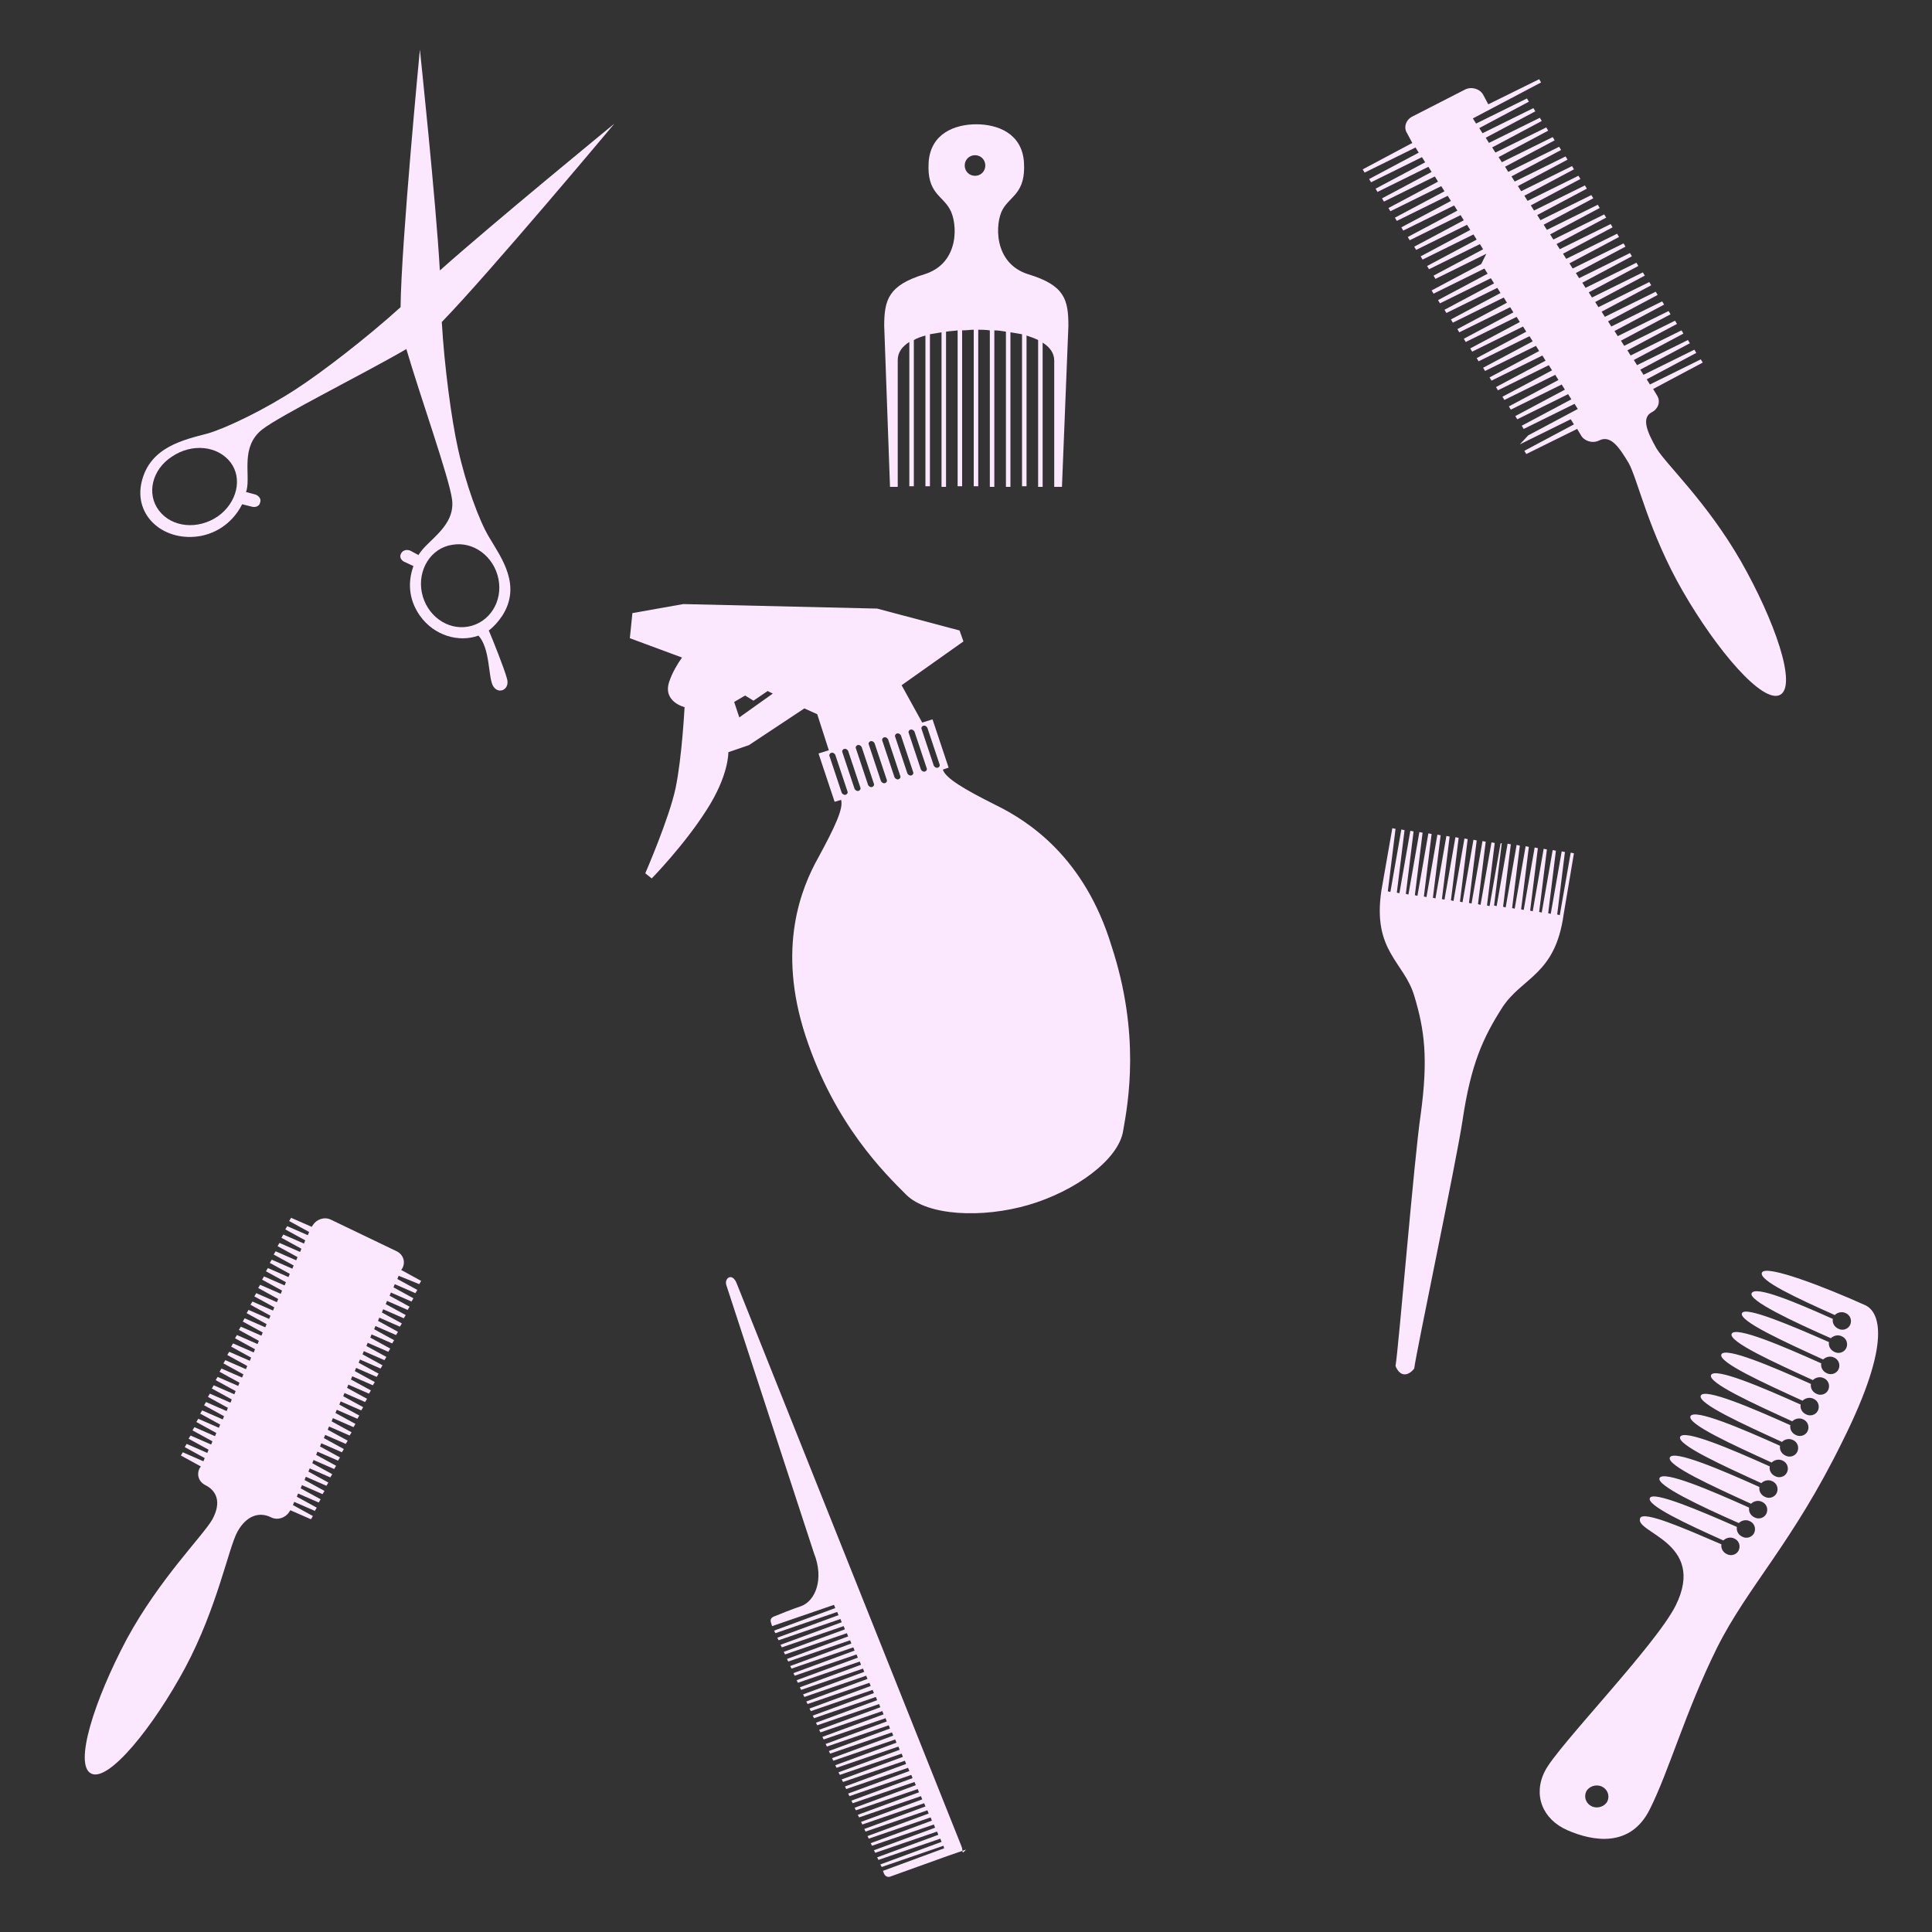 <?xml version="1.0" encoding="utf-8"?>
<!-- Generator: Adobe Illustrator 19.1.0, SVG Export Plug-In . SVG Version: 6.00 Build 0)  -->
<svg version="1.1" id="Слой_1" xmlns="http://www.w3.org/2000/svg" xmlns:xlink="http://www.w3.org/1999/xlink" x="0px" y="0px"
	 viewBox="0 0 300 300" style="enable-background:new 0 0 300 300;" xml:space="preserve">
<rect x="0" y="0" width="300" height="300" fill="#333333" stroke="none"/>
<style type="text/css">
	.st0{fill:#FBE8FF;}
</style>
<path class="st0" d="M78,95.6c3-4.7-0.1-8.9-2-12.1c-1.6-2.6-3.7-8.4-4.9-13.9c-1-4.5-2.1-12.7-2.5-19.6
	c7.3-7.5,26.8-30.8,26.8-30.8S76.6,34.6,68.3,42c-0.6-10.7-3.1-34.3-3.1-34.3s-2.9,30.1-3,40C56.9,52.5,50,57.8,46,60.4
	c-4.9,3.2-10.7,6-13.7,6.9c-3.8,1-9,2.1-10.3,7.5c-1.3,5.4,3.6,9.5,9.3,8.4c3.3-0.7,5.3-2.9,6.3-4.9l1.6,0.4
	c0.5,0.1,1.1-0.1,1.2-0.7c0.2-0.5-0.2-1-0.7-1.2l-1.5-0.4c0-0.1,0.1-0.2,0.1-0.3c0.6-2.5-1-6.7,2.4-9.4c2.8-2.2,15.7-8.6,22.4-12.5
	c2.1,7.2,6.7,20.1,7.1,23.4c0.5,4.1-3.7,6.2-5.1,8.4C65.1,86,65,86.1,65,86.2l-1.3-0.7c-0.5-0.2-1.1-0.1-1.4,0.4
	c-0.3,0.5-0.1,1,0.4,1.3l1.5,0.7c-0.8,2.2-0.9,5,1,7.7c2.2,3.1,6,4.2,9.1,3.1c1.8,2,1.5,6.2,2.2,7.7c0.8,1.6,2.8,0.7,2.2-1.1
	c-0.4-1.5-2.2-6-2.8-7.4C76.7,97.3,77.4,96.5,78,95.6z M33.8,80.2c-3.1,2.1-7.1,1.7-9.1-0.9c-2-2.6-1.1-6.4,2-8.4
	c3.1-2.1,7.1-1.7,9.1,0.9C37.7,74.3,36.8,78.1,33.8,80.2z M72.7,97.3c-3.3,0.6-6.5-1.8-7.2-5.3c-0.7-3.5,1.4-6.9,4.7-7.4
	c3.3-0.6,6.5,1.8,7.2,5.3C78.1,93.4,76,96.7,72.7,97.3z"/>
<path class="st0" d="M154.6,125c-5-2.5-7.8-4.2-8.2-5.5l0.9-0.3l-2.5-7.5l-1.6,0.5l-3.2-5.8l9.6-6.8l-0.6-1.7l-12.8-3.4l-30.1-0.7
	l-7.9,1.4l-0.4,3.9l8.1,3c-0.7,1-1.5,2.3-2,3.8c-1,3.1,2.4,3.9,2.4,3.9s-0.4,7.8-1.4,12.6c-1,4.7-4.7,13.2-4.7,13.2l1,0.8
	c0,0,5-5.1,8.5-10.6c3.5-5.4,3.4-9,3.4-9l3.2-1.1l8.6-5.7l2,0.9l1.8,5.6l-1.6,0.5l2.5,7.5l1-0.3c0.4,1.3-0.9,4.1-3.5,8.9
	c-2.7,4.8-6.5,14.1-2,27.8c4.5,13.7,12.3,21.3,15.6,24.6c3.3,3.3,11.8,3.7,19,1.6c7.2-2.1,14-7,14.7-11.5c0.8-4.5,2.7-15-1.8-28.7
	C168.4,133.1,159.7,127.5,154.6,125z M114.8,111.4L114,109l1.7-1l1.3,0.8l2.2-1.5l0.8,0.4L114.8,111.4z M131.6,122.9
	c0.1,0.2-0.1,0.5-0.3,0.5c-0.2,0.1-0.5-0.1-0.6-0.3l-1.9-5.7c-0.1-0.2,0.1-0.5,0.3-0.5c0.2-0.1,0.5,0.1,0.6,0.3L131.6,122.9z
	 M133.6,122.3c0.1,0.2-0.1,0.5-0.3,0.5c-0.2,0.1-0.5-0.1-0.6-0.3l-1.9-5.7c-0.1-0.2,0.1-0.5,0.3-0.5c0.2-0.1,0.5,0.1,0.6,0.3
	L133.6,122.3z M135.7,121.7c0.1,0.2-0.1,0.5-0.3,0.5c-0.2,0.1-0.5-0.1-0.6-0.3l-1.9-5.7c-0.1-0.2,0.1-0.5,0.3-0.5
	c0.2-0.1,0.5,0.1,0.6,0.3L135.7,121.7z M137.7,121.1c0.1,0.2-0.1,0.5-0.3,0.5c-0.2,0.1-0.5-0.1-0.6-0.3l-1.9-5.7
	c-0.1-0.2,0.1-0.5,0.3-0.5c0.2-0.1,0.5,0.1,0.6,0.3L137.7,121.1z M139.8,120.5c0.1,0.2-0.1,0.5-0.3,0.5c-0.2,0.1-0.5-0.1-0.6-0.3
	L137,115c-0.1-0.2,0.1-0.5,0.3-0.5c0.2-0.1,0.5,0.1,0.6,0.3L139.8,120.5z M141.8,119.9c0.1,0.2-0.1,0.5-0.3,0.5
	c-0.2,0.1-0.5-0.1-0.6-0.3l-1.9-5.7c-0.1-0.2,0.1-0.5,0.3-0.5c0.2-0.1,0.5,0.1,0.6,0.3L141.8,119.9z M143.9,119.3
	c0.1,0.2-0.1,0.5-0.3,0.5c-0.2,0.1-0.5-0.1-0.6-0.3l-1.9-5.7c-0.1-0.2,0.1-0.5,0.3-0.5c0.2-0.1,0.5,0.1,0.6,0.3L143.9,119.3z
	 M145.9,118.7c0.1,0.2-0.1,0.5-0.3,0.5c-0.2,0.1-0.5-0.1-0.6-0.3l-1.9-5.7c-0.1-0.2,0.1-0.5,0.3-0.5c0.2-0.1,0.5,0.1,0.6,0.3
	L145.9,118.7z"/>
<path class="st0" d="M244.4,132.5l-0.5-0.1l-1.7,9.7l-0.4-0.1l1.2-9.7l-0.5-0.1l-1.7,9.7l-0.4-0.1l1.2-9.7l-0.5-0.1l-1.7,9.7
	l-0.4-0.1l1.2-9.7l-0.5-0.1l-1.7,9.7l-0.4-0.1l1.2-9.7l-0.5-0.1l-1.7,9.7l-0.4-0.1l1.2-9.7l-0.5-0.1l-1.7,9.7l-0.4-0.1l1.2-9.7
	l-0.5-0.1l-1.7,9.7l-0.4-0.1l1.2-9.7l-0.5-0.1l-1.7,9.7l-0.4-0.1l1.2-9.7L233,131l-1.7,9.7l-0.4-0.1l1.2-9.7l-0.5-0.1l-1.7,9.7
	l-0.4-0.1l1.2-9.7l-0.5-0.1l-1.7,9.7l-0.4-0.1l1.2-9.7l-0.5-0.1l-1.7,9.7l-0.4-0.1l1.2-9.7l-0.5-0.1l-1.7,9.7l-0.4-0.1l1.2-9.7
	l-0.5-0.1l-1.7,9.7l-0.4-0.1l1.2-9.7l-0.5-0.1l-1.7,9.7l-0.4-0.1l1.2-9.7l-0.5-0.1l-1.7,9.7l-0.4-0.1l1.2-9.7l-0.5-0.1l-1.7,9.7
	l-0.4-0.1l1.2-9.7l-0.5-0.1l-1.7,9.7l-0.4-0.1l1.2-9.7l-0.5-0.1l-1.7,9.7l-0.4-0.1l1.2-9.7l-0.5-0.1l-1.7,9.7l-0.4-0.1l1.2-9.7
	l-0.5-0.1l-1.7,9.7c-1.4,9.4,3.5,11,5.1,16.3c1.6,5.3,2.2,9.7,1,18.5c-1,6.7-3.4,36-3.9,39c0,0,0.4,1.2,1.3,1.3
	c0.9,0.1,1.6-0.9,1.6-0.9c0.4-3,6.5-31.9,7.5-38.5c1.3-8.8,3.2-12.9,6.2-17.6c3.1-4.7,8.2-5,9.5-14.4L244.4,132.5z"/>
<path class="st0" d="M65.1,199.4l0.3-0.5l-3.1-1.7l0.2-0.3c0.5-1,0.1-2.1-0.9-2.6l-10.2-4.9c-1-0.5-2.2-0.1-2.8,0.8l-0.2,0.3
	l-3.2-1.4l-0.3,0.5l3.1,1.7l-0.2,0.5l-3.2-1.4l-0.3,0.5l3.1,1.7l-0.2,0.5l-3.2-1.4l-0.3,0.5l3.1,1.7l-0.2,0.5l-3.2-1.4l-0.3,0.5
	l3.1,1.7l-0.2,0.5l-3.2-1.4l-0.3,0.5l3.1,1.7l-0.2,0.5l-3.2-1.4l-0.3,0.5l3.1,1.7l-0.2,0.5l-3.2-1.4l-0.3,0.5l3.1,1.7l-0.2,0.5
	l-3.2-1.4l-0.3,0.5l3.1,1.7l-0.2,0.5l-3.2-1.4l-0.3,0.5l3.1,1.7l-0.2,0.5l-3.2-1.4l-0.3,0.5l3.1,1.7l-0.2,0.5l-3.2-1.4l-0.3,0.5
	l3.1,1.7l-0.2,0.5l-3.2-1.4l-0.3,0.5l3.1,1.7l-0.2,0.5l-3.2-1.4l-0.3,0.5l3.1,1.7l-0.2,0.5l-3.2-1.4l-0.3,0.5l3.1,1.7l-0.2,0.5
	l-3.2-1.4l-0.3,0.5l3.1,1.7l-0.2,0.5l-3.2-1.4l-0.3,0.5l3.1,1.7l-0.2,0.5l-3.2-1.4l-0.3,0.5l3.1,1.7l-0.2,0.5l-3.2-1.4l-0.3,0.5
	l3.1,1.7l-0.2,0.5l-3.2-1.4l-0.3,0.5l3.1,1.7l-0.2,0.5l-3.2-1.4l-0.3,0.5l3.1,1.7l-0.2,0.5l-3.2-1.4l-0.3,0.5l3.1,1.7l-0.2,0.5
	l-3.2-1.4l-0.3,0.5l3.1,1.7l-0.2,0.5l-3.2-1.4l-0.3,0.5l3.1,1.7l-0.2,0.5l-3.2-1.4l-0.3,0.5l3.1,1.7l-0.2,0.5l-3.2-1.4l-0.3,0.5
	l3.1,1.7l-0.2,0.5l-3.2-1.4l-0.3,0.5l3.1,1.7l-0.2,0.5l-3.2-1.4l-0.3,0.5l3.1,1.7l-0.2,0.5l-3.2-1.4l-0.3,0.5l3.1,1.7l-0.2,0.5
	l-3.2-1.4l-0.3,0.5l3.1,1.7l-0.2,0.3c-0.5,1-0.1,2.1,0.9,2.6c1.8,0.9,2.5,2.7,1.1,5.3c-1.4,2.5-8.2,9.2-13.3,18.6
	c-5,9.4-8.3,19.6-5.5,20.9c2.7,1.3,9.6-7.2,14.6-16.5c5-9.4,6.7-18.6,8.1-21.1c1.4-2.5,3.4-3.1,5.2-2.2c1,0.5,2.2,0.1,2.8-0.8
	l0.2-0.3l3.2,1.4l0.3-0.5l-3.1-1.7l0.2-0.5l3.2,1.4l0.3-0.5l-3.1-1.7l0.2-0.5l3.2,1.4l0.3-0.5l-3.1-1.7l0.2-0.5l3.2,1.4l0.3-0.5
	l-3.1-1.7l0.2-0.5l3.2,1.4l0.3-0.5l-3.1-1.7l0.2-0.5l3.2,1.4l0.3-0.5l-3.1-1.7l0.2-0.5l3.2,1.4l0.3-0.5l-3.1-1.7l0.2-0.5l3.2,1.4
	l0.3-0.5l-3.1-1.7l0.2-0.5l3.2,1.4l0.3-0.5l-3.1-1.7l0.2-0.5l3.2,1.4l0.3-0.5l-3.1-1.7l0.2-0.5l3.2,1.4l0.3-0.5l-3.1-1.7l0.2-0.5
	l3.2,1.4l0.3-0.5l-3.1-1.7l0.2-0.5l3.2,1.4l0.3-0.5l-3.1-1.7l0.2-0.5l3.2,1.4l0.3-0.5l-3.1-1.7l0.2-0.5l3.2,1.4l0.3-0.5l-3.1-1.7
	l0.2-0.5l3.2,1.4l0.3-0.5l-3.1-1.7l0.2-0.5l3.2,1.4l0.3-0.5l-3.1-1.7l0.2-0.5l3.2,1.4l0.3-0.5l-3.1-1.7l0.2-0.5l3.2,1.4l0.3-0.5
	l-3.1-1.7l0.2-0.5l3.2,1.4l0.3-0.5l-3.1-1.7l0.2-0.5l3.2,1.4l0.3-0.5l-3.1-1.7l0.2-0.5l3.2,1.4l0.3-0.5l-3.1-1.7l0.2-0.5l3.2,1.4
	l0.3-0.5l-3.1-1.7l0.2-0.5l3.2,1.4l0.3-0.5l-3.1-1.7l0.2-0.5l3.2,1.4l0.3-0.5l-3.1-1.7l0.2-0.5l3.2,1.4l0.3-0.5l-3.1-1.7l0.2-0.5
	l3.2,1.4l0.3-0.5l-3.1-1.7l0.2-0.5l3.2,1.4l0.3-0.5l-3.1-1.7l0.2-0.5L65.1,199.4z"/>
<path class="st0" d="M149.3,286.7l-34.9-87.4c-0.7-1.8-2-0.8-1.6,0.3l13.6,41.6c1.6,4,0.2,7.4-2,8.2c-1.5,0.5-3.2,1.2-4.2,1.6
	c-0.5,0.2-0.6,0.5-0.5,0.9s0.2,0.6,0.2,0.6l9.6-3.3l0.2,0.5l-9.5,3.5l0.2,0.4l9.6-3.3l0.2,0.5l-9.5,3.5l0.2,0.4l9.6-3.3l0.2,0.5
	l-9.5,3.5l0.2,0.4l9.6-3.3l0.2,0.5l-9.5,3.5l0.2,0.4l9.6-3.3l0.2,0.5l-9.5,3.5l0.2,0.4l9.6-3.3l0.2,0.5l-9.5,3.5l0.2,0.4l9.6-3.3
	l0.2,0.5l-9.5,3.5l0.2,0.4l9.6-3.3l0.2,0.5l-9.5,3.5l0.2,0.4l9.6-3.3l0.2,0.5l-9.5,3.5l0.2,0.4l9.6-3.3l0.2,0.5l-9.5,3.5l0.2,0.4
	l9.6-3.3l0.2,0.5l-9.5,3.5l0.2,0.4l9.6-3.3l0.2,0.5l-9.5,3.5l0.2,0.4l9.6-3.3l0.2,0.5l-9.5,3.5l0.2,0.4l9.6-3.3l0.2,0.5l-9.5,3.5
	l0.2,0.4l9.6-3.3l0.2,0.5l-9.5,3.5l0.2,0.4l9.6-3.3l0.2,0.5l-9.5,3.5l0.2,0.4l9.6-3.3l0.2,0.5l-9.5,3.5l0.2,0.4l9.6-3.3l0.2,0.5
	l-9.5,3.5l0.2,0.4l9.6-3.3l0.2,0.5l-9.5,3.5l0.2,0.4l9.6-3.3l0.2,0.5l-9.5,3.5l0.2,0.4l9.6-3.3l0.2,0.5l-9.5,3.5l0.2,0.4l9.6-3.3
	l0.2,0.5l-9.5,3.5l0.2,0.4l9.6-3.3l0.2,0.5l-9.5,3.5l0.2,0.4l9.6-3.3l0.2,0.5l-9.5,3.5l0.2,0.4l9.6-3.3l0.2,0.5l-9.5,3.5l0.2,0.4
	l9.6-3.3l0.2,0.5l-9.5,3.5l0.2,0.4l9.6-3.3l0.2,0.5l-9.5,3.5l0.2,0.4l9.6-3.3l0.2,0.5l-9.5,3.5l0.2,0.4l9.6-3.3l0.2,0.5l-9.5,3.5
	l0.2,0.4l9.6-3.3l0.2,0.5l-9.5,3.5l0.2,0.4l9.6-3.3l0.2,0.5l-9.5,3.5l0.2,0.4l9.6-3.3l0.2,0.5l-9.5,3.5l0.2,0.4l9.6-3.3l0.2,0.5
	l-9.5,3.5l0.2,0.4l9.6-3.3l0.2,0.5l-9.5,3.5l0.2,0.4l9.6-3.3l0.1,0.4l-9.5,3.5c0,0,0.1,0.3,0.2,0.5c0.2,0.4,0.6,0.5,0.9,0.4l8.9-3.2
	c0,0,0,0,0,0l2.9-1C149.2,288.1,149.6,287.4,149.3,286.7z"/>
<path class="st0" d="M239.3,12.8l-0.3-0.5l-7.9,3.9l-0.8-1.5c-0.5-0.9-1.8-1.3-2.8-0.8l-8.2,4.2c-1,0.5-1.4,1.7-0.8,2.6l0.8,1.5
	l-7.7,4.1l0.3,0.5l7.9-3.9l0.5,0.8l-7.7,4.1l0.3,0.5l7.9-3.9l0.5,0.8l-7.7,4.1l0.3,0.5l7.9-3.9l0.5,0.8l-7.7,4.1l0.3,0.5l7.9-3.9
	l0.5,0.8l-7.7,4.1l0.3,0.5l7.9-3.9l0.5,0.8l-7.7,4.1l0.3,0.5l7.9-3.9l0.5,0.8l-7.7,4.1l0.3,0.5l7.9-3.9l0.5,0.8l-7.7,4.1l0.3,0.5
	l7.9-3.9l0.5,0.8l-7.7,4.1l0.3,0.5l7.9-3.9l0.5,0.8l-7.7,4.1l0.3,0.5l7.9-3.9l0.5,0.8l-7.7,4.1l0.3,0.5l7.9-3.9l0.5,0.8l-7.7,4.1
	l0.3,0.5l7.9-3.9L230,41l-7.7,4.1l0.3,0.5l7.9-3.9l0.5,0.8l-7.7,4.1l0.3,0.5l7.9-3.9l0.5,0.8l-7.7,4.1l0.3,0.5l7.9-3.9l0.5,0.8
	l-7.7,4.1l0.3,0.5l7.9-3.9l0.5,0.8l-7.7,4.1l0.3,0.5l7.9-3.9l0.5,0.8l-7.7,4.1l0.3,0.5l7.9-3.9l0.5,0.8l-7.7,4.1l0.3,0.5l7.9-3.9
	l0.5,0.8l-7.7,4.1l0.3,0.5l7.9-3.9l0.5,0.8l-7.7,4.1l0.3,0.5l7.9-3.9l0.5,0.8l-7.7,4.1l0.3,0.5l7.9-3.9l0.5,0.8l-7.7,4.1l0.3,0.5
	l7.9-3.9l0.5,0.8l-7.7,4.1l0.3,0.5l7.9-3.9l0.5,0.8l-7.7,4.1l0.3,0.5l7.9-3.9l0.5,0.8l-7.7,4.1l0.3,0.5l7.9-3.9l0.5,0.8l-7.7,4.1
	l0.3,0.5l7.9-3.9l0.5,0.8l-7.7,4.1L236,69l7.9-3.9l0.5,0.8l-7.7,4.1l0.3,0.5l7.9-3.9l0.6,1c0.5,0.9,1.8,1.3,2.8,0.8
	c1.8-0.9,3.1,1,4.6,3.5c1.4,2.5,3.1,10.7,8.4,19.9c5.3,9.2,12.4,17.5,15.1,16.1c2.7-1.4-0.8-11.5-6.1-20.8
	c-5.3-9.2-11.6-15-13.1-17.5c-1.4-2.5-2.4-4.7-0.7-5.6c1-0.5,1.4-1.7,0.8-2.6l-0.6-1l7.7-4.1l-0.3-0.5l-7.9,3.9l-0.5-0.8l7.7-4.1
	l-0.3-0.5l-7.9,3.9l-0.5-0.8l7.7-4.1l-0.3-0.5l-7.9,3.9l-0.5-0.8l7.7-4.1l-0.3-0.5l-7.9,3.9l-0.5-0.8l7.7-4.1l-0.3-0.5l-7.9,3.9
	l-0.5-0.8l7.7-4.1l-0.3-0.5l-7.9,3.9l-0.5-0.8l7.7-4.1l-0.3-0.5l-7.9,3.9l-0.5-0.8l7.7-4.1l-0.3-0.5l-7.9,3.9l-0.5-0.8l7.7-4.1
	l-0.3-0.5l-7.9,3.9l-0.5-0.8l7.7-4.1l-0.3-0.5l-7.9,3.9l-0.5-0.8l7.7-4.1l-0.3-0.5l-7.9,3.9l-0.5-0.8l7.7-4.1l-0.3-0.5l-7.9,3.9
	l-0.5-0.8l7.7-4.1l-0.3-0.5l-7.9,3.9l-0.5-0.8l7.7-4.1l-0.3-0.5l-7.9,3.9l-0.5-0.8l7.7-4.1l-0.3-0.5l-7.9,3.9l-0.5-0.8l7.7-4.1
	l-0.3-0.5l-7.9,3.9l-0.5-0.8l7.7-4.1l-0.3-0.5l-7.9,3.9l-0.5-0.8l7.7-4.1l-0.3-0.5l-7.9,3.9l-0.5-0.8l7.7-4.1l-0.3-0.5l-7.9,3.9
	l-0.5-0.8l7.7-4.1l-0.3-0.5l-7.9,3.9l-0.5-0.8l7.7-4.1l-0.3-0.5l-7.9,3.9l-0.5-0.8l7.7-4.1l-0.3-0.5l-7.9,3.9l-0.5-0.8l7.7-4.1
	l-0.3-0.5l-7.9,3.9l-0.5-0.8l7.7-4.1l-0.3-0.5l-7.9,3.9l-0.5-0.8l7.7-4.1l-0.3-0.5l-7.9,3.9l-0.5-0.8l7.7-4.1l-0.3-0.5l-7.9,3.9
	l-0.5-0.8l7.7-4.1l-0.3-0.5l-7.9,3.9l-0.5-0.8l7.7-4.1l-0.3-0.5l-7.9,3.9l-0.5-0.8L239.3,12.8z"/>
<path class="st0" d="M286.1,223.8c7.9-15.8,5.6-20.1,3.6-21.1c-6.2-2.8-15.5-6.4-16.1-5.1c-0.6,1.2,5.5,4,11.3,6.6
	c0.4-0.4,1.1-0.6,1.7-0.3c0.7,0.3,1,1.1,0.7,1.8c-0.3,0.7-1.2,1-1.9,0.6c-0.6-0.3-0.9-0.9-0.8-1.5c-5.8-2.6-12-5.2-12.6-4
	c-0.6,1.1,6.4,4.4,12.3,7c0.4-0.4,1.1-0.6,1.7-0.3c0.7,0.3,1,1.1,0.7,1.8c-0.3,0.7-1.2,1-1.9,0.6c-0.6-0.3-0.9-0.9-0.8-1.5
	c-5.9-2.6-13-5.6-13.5-4.5c-0.6,1.2,6.7,4.5,12.6,7.2c0.4-0.4,1.1-0.6,1.7-0.3c0.7,0.3,1,1.1,0.7,1.8c-0.3,0.7-1.2,1-1.9,0.6
	c-0.6-0.3-0.9-0.9-0.8-1.5c-6-2.7-13.3-5.8-13.9-4.6c-0.6,1.2,6.7,4.5,12.6,7.2c0.4-0.4,1.1-0.6,1.7-0.3c0.7,0.3,1,1.1,0.7,1.8
	c-0.3,0.7-1.2,1-1.9,0.6c-0.6-0.3-0.9-0.9-0.8-1.5c-6-2.7-13.3-5.8-13.9-4.6c-0.6,1.2,6.7,4.5,12.6,7.2c0.4-0.4,1.1-0.6,1.7-0.3
	c0.7,0.3,1,1.1,0.7,1.8c-0.3,0.7-1.2,1-1.9,0.6c-0.6-0.3-0.9-0.9-0.8-1.5c-6-2.7-13.3-5.8-13.9-4.6c-0.6,1.2,6.7,4.5,12.6,7.2
	c0.4-0.4,1.1-0.6,1.7-0.3c0.7,0.3,1,1.1,0.7,1.8c-0.3,0.7-1.2,1-1.9,0.6c-0.6-0.3-0.9-0.9-0.8-1.5c-6-2.7-13.3-5.8-13.9-4.6
	c-0.6,1.2,6.7,4.5,12.6,7.2c0.4-0.4,1.1-0.6,1.7-0.3c0.7,0.3,1,1.1,0.7,1.8c-0.3,0.7-1.2,1-1.9,0.6c-0.6-0.3-0.9-0.9-0.8-1.5
	c-6-2.7-13.3-5.8-13.9-4.6c-0.6,1.2,6.7,4.5,12.6,7.2c0.4-0.4,1.1-0.6,1.7-0.3c0.7,0.3,1,1.1,0.7,1.8c-0.3,0.7-1.2,1-1.9,0.6
	c-0.6-0.3-0.9-0.9-0.8-1.5c-6-2.7-13.3-5.8-13.9-4.6c-0.6,1.2,6.7,4.5,12.6,7.2c0.4-0.4,1.1-0.6,1.7-0.3c0.7,0.3,1,1.1,0.7,1.8
	c-0.3,0.7-1.2,1-1.9,0.6c-0.6-0.3-0.9-0.9-0.8-1.5c-6-2.7-13.3-5.8-13.9-4.6c-0.6,1.2,6.7,4.5,12.6,7.2c0.4-0.4,1.1-0.6,1.7-0.3
	c0.7,0.3,1,1.1,0.7,1.8c-0.3,0.7-1.2,1-1.9,0.6c-0.6-0.3-0.9-0.9-0.8-1.5c-6-2.7-13.3-5.8-13.9-4.6c-0.6,1.1,6.4,4.4,12.3,7
	c0.4-0.4,1.1-0.6,1.7-0.3c0.7,0.3,1,1.1,0.7,1.8c-0.3,0.7-1.2,1-1.9,0.6c-0.6-0.3-0.9-0.9-0.8-1.5c-5.9-2.6-13-5.6-13.5-4.5
	c-0.6,1.1,5.6,4,11.4,6.6c0.4-0.4,1.1-0.6,1.7-0.3c0.7,0.3,1,1.1,0.7,1.8c-0.3,0.7-1.2,1-1.9,0.6c-0.6-0.3-0.9-0.9-0.8-1.5
	c-5.8-2.5-12-5.2-12.6-4.1c-1.1,2.3,10.4,3.7,5.5,13.6c-3.1,6.2-18.4,21.9-20.3,25.7c-1.9,3.7-0.4,7.5,3.5,9.2
	c3.9,1.7,9.8,2.8,12.8-3.3c3-6,5.5-15.1,10.4-25C271.4,246.3,278.3,239.7,286.1,223.8z M247.2,280.5c-0.9-0.4-1.3-1.4-0.9-2.3
	c0.4-0.8,1.5-1.2,2.4-0.8c0.9,0.4,1.3,1.4,0.9,2.3C249.2,280.5,248.1,280.9,247.2,280.5z"/>
<path class="st0" d="M138.2,75.6h1.2V55.9c0-1.2,0.7-2.1,1.8-2.8v22.4h0.7V52.8c0.5-0.3,1.1-0.5,1.8-0.7v23.4h0.7V51.9
	c0.6-0.1,1.2-0.2,1.8-0.3v24h0.7V51.5c0.6-0.1,1.2-0.1,1.8-0.2v24.2h0.7V51.3c0.7,0,1.3-0.1,1.8-0.1v24.3h0.7V51.2
	c0.5,0,1.1,0,1.8,0.1v24.3h0.7V51.3c0.6,0,1.2,0.1,1.8,0.2v24.1h0.7v-24c0.6,0.1,1.2,0.2,1.8,0.3v23.6h0.7V52.1
	c0.6,0.2,1.2,0.4,1.8,0.7v22.8h0.7V53.2c1.1,0.7,1.8,1.6,1.8,2.8v19.6h1.2l1-25c0-4.1-0.6-6.3-6.2-8c-5.5-1.7-5.2-8-4-10.1
	c1.2-2.1,3.6-2.5,3.3-7.3c-0.3-4.5-4.1-5.9-7.4-5.9c-3.3,0-7.1,1.4-7.4,5.9c-0.3,4.8,2.1,5.1,3.3,7.3c1.2,2.1,1.6,8.4-4,10.1
	c-5.5,1.7-6.2,3.9-6.2,8L138.2,75.6z M151.4,24.1c0.9,0,1.6,0.7,1.6,1.6c0,0.9-0.7,1.6-1.6,1.6c-0.9,0-1.6-0.7-1.6-1.6
	C149.8,24.8,150.5,24.1,151.4,24.1z"/>
</svg>

